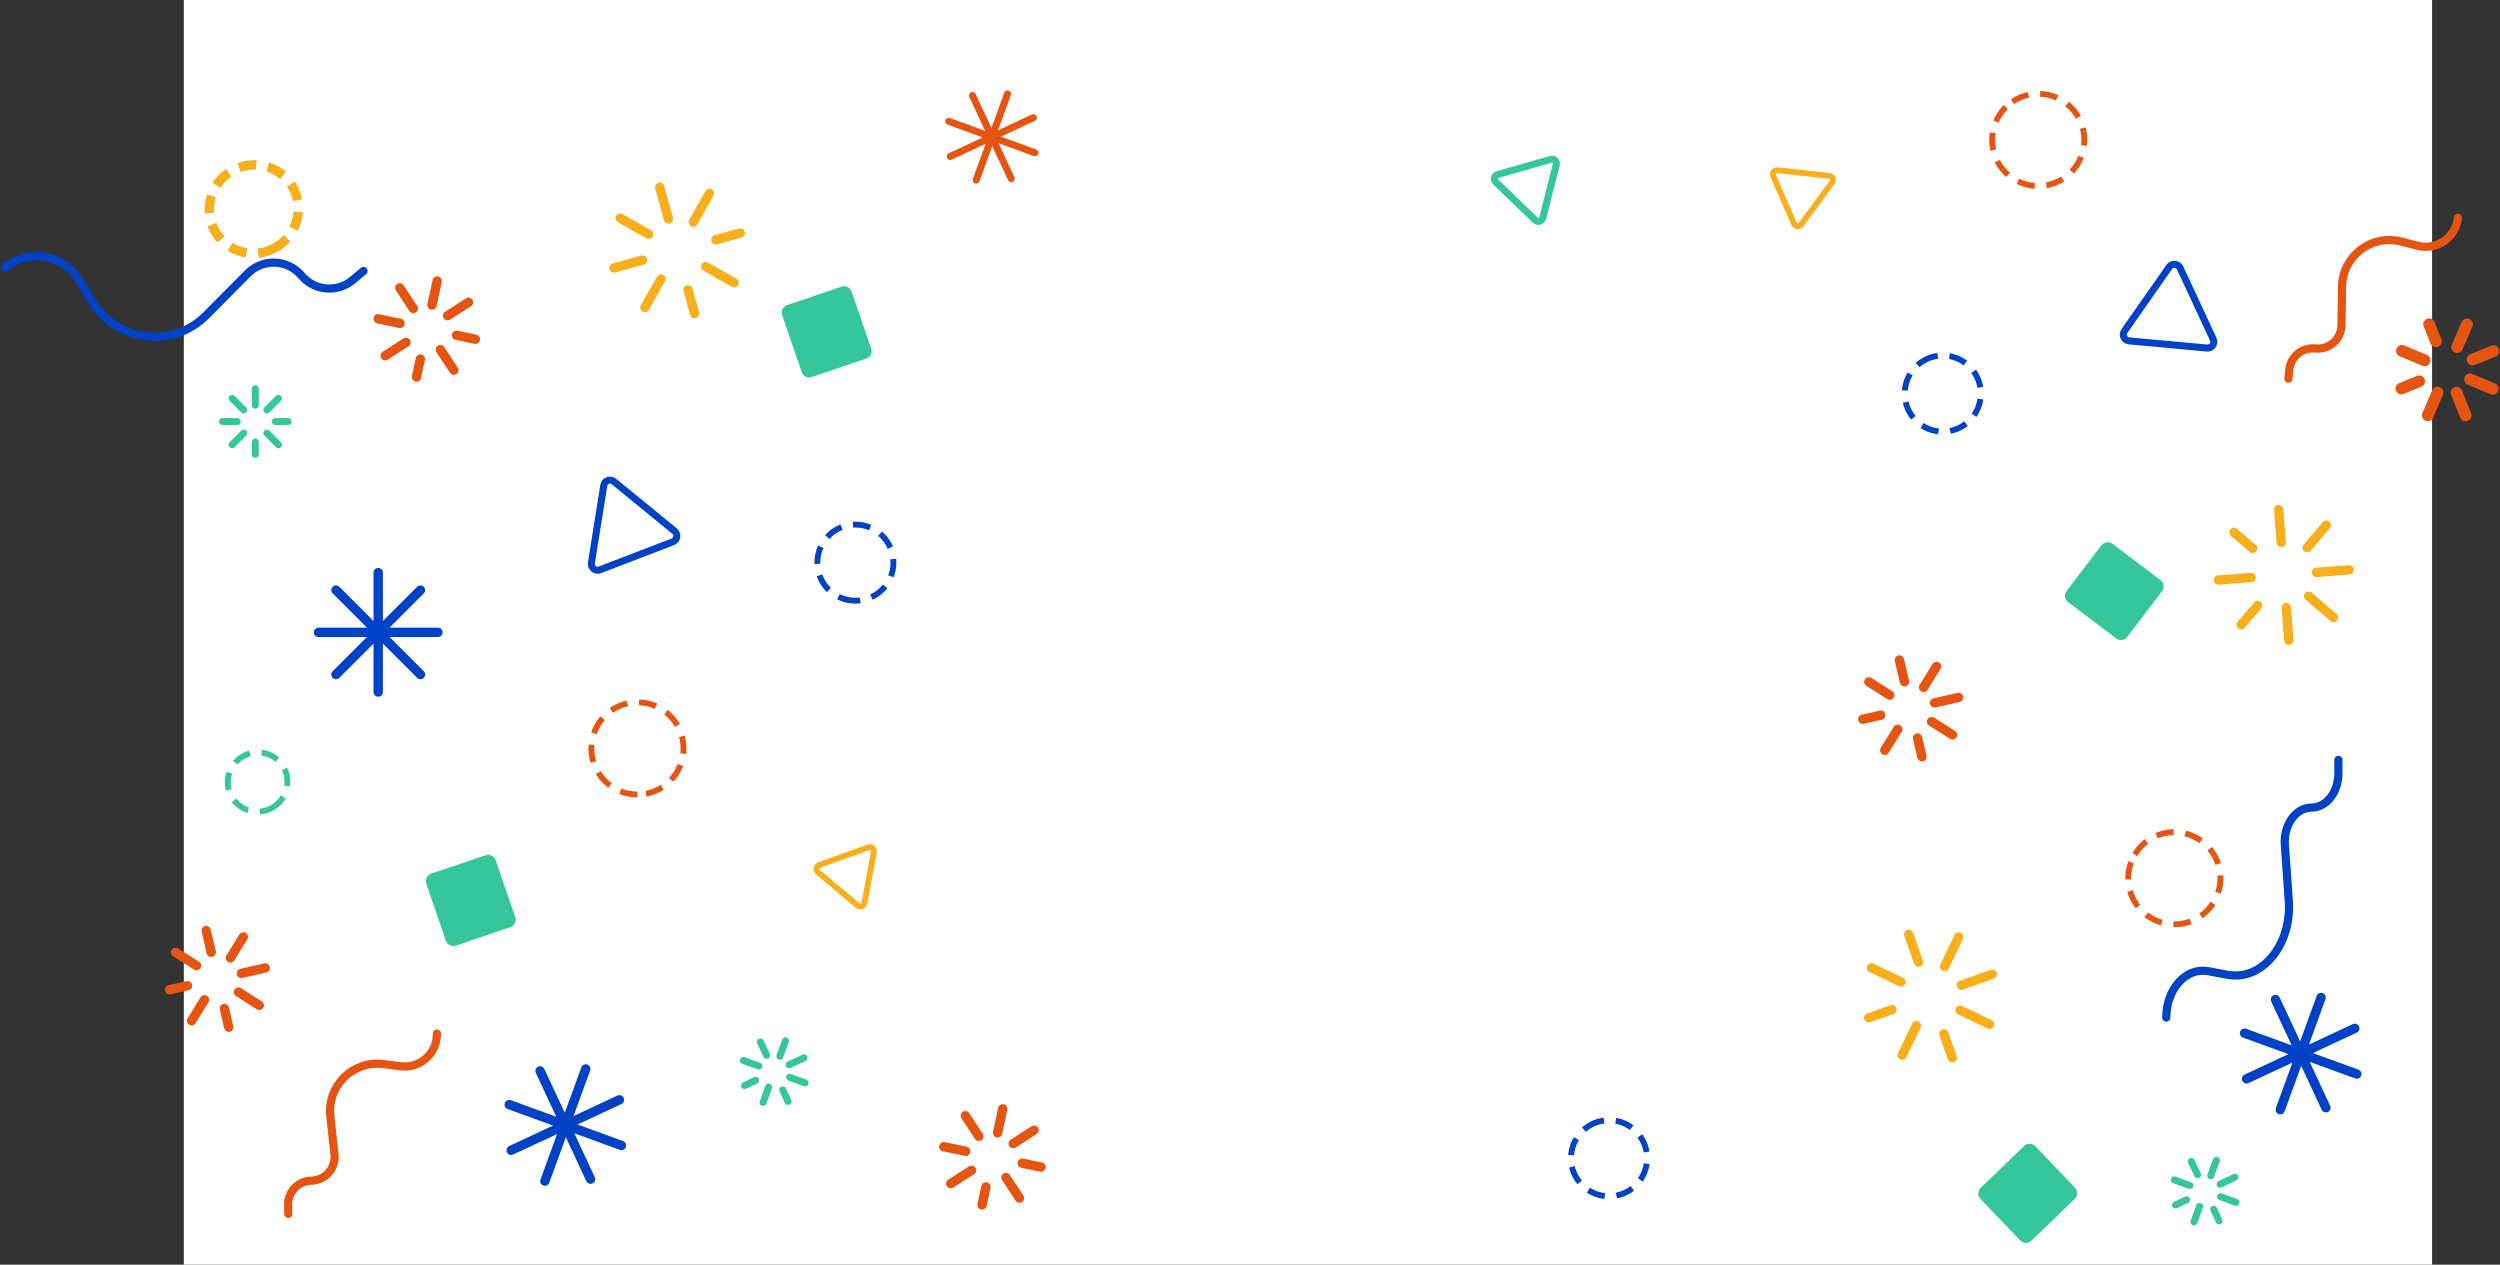 <svg width="2135" height="1080" viewBox="0 0 2135 1080" fill="none" xmlns="http://www.w3.org/2000/svg">
<rect x="0" y="0" width="2135" height="1080" fill="#333333" stroke="none"/>
<rect width="1920" height="1080" transform="translate(157)" fill="white"/>
<path d="M1532.11 191.066L1514.35 150.39C1513.25 147.879 1515.28 145.101 1518.01 145.395L1562.07 150.126C1564.79 150.42 1566.16 153.556 1564.54 155.779L1538.24 191.727C1536.61 193.944 1533.22 193.584 1532.11 191.066Z" stroke="#F7AF1C" stroke-width="5" stroke-linecap="round" stroke-linejoin="round"/>
<path d="M2105.66 354.758L2097.86 335.294M2074.45 276.901L2080.3 291.5M2129.34 299.856L2111.66 307.044M2050.77 331.804L2065.99 325.614M2128.87 332.061L2109.46 323.945M2051.24 299.599L2070.65 307.714M2073.31 354.652L2081.68 335.241M2106.8 277.008L2098.42 296.419" stroke="#E55511" stroke-width="10" stroke-linecap="round"/>
<path d="M344.856 669.133L334.016 659.859M301.496 632.037L309.626 638.993M341.724 628.905L333.377 638.661M304.628 672.265L311.816 663.864M351.621 648.37L337.399 649.478M294.731 652.8L308.954 651.692M325.391 679.03L324.284 664.808M320.961 622.14L322.069 636.362" stroke="white" stroke-width="6" stroke-linecap="round"/>
<path d="M1884.77 297.234L1818.22 291.093C1814.11 290.71 1811.93 286.014 1814.3 282.635L1852.56 227.975C1854.93 224.596 1860.06 225.077 1861.81 228.827L1890.1 289.63C1891.83 293.392 1888.89 297.605 1884.77 297.234Z" stroke="#0042C6" stroke-width="6" stroke-linecap="round" stroke-linejoin="round"/>
<path d="M1640.94 309.174C1655.82 299.137 1676.02 303.063 1686.06 317.944C1696.1 332.824 1692.17 353.024 1677.29 363.061C1662.41 373.098 1642.21 369.172 1632.17 354.291C1622.14 339.411 1626.06 319.211 1640.94 309.174Z" stroke="#0042C6" stroke-width="5" stroke-linejoin="round" stroke-dasharray="15 10"/>
<path d="M1355.94 962.174C1370.82 952.137 1391.02 956.063 1401.06 970.944C1411.1 985.824 1407.17 1006.02 1392.29 1016.06C1377.41 1026.1 1357.21 1022.17 1347.17 1007.29C1337.14 992.411 1341.06 972.211 1355.94 962.174Z" stroke="#0042C6" stroke-width="5" stroke-linejoin="round" stroke-dasharray="15 10"/>
<path d="M1845.13 495.424C1848.09 497.659 1848.68 501.861 1846.43 504.807L1816.66 543.935C1814.42 546.88 1810.2 547.457 1807.23 545.222L1766.11 514.186C1763.15 511.949 1762.56 507.747 1764.81 504.802L1794.58 465.675C1796.82 462.728 1801.04 462.153 1804.01 464.388L1845.13 495.424Z" fill="#35C69B"/>
<path d="M1992.83 527.363L1971.57 509.182M1907.82 454.64L1923.76 468.275M1986.68 448.499L1970.32 467.625M1913.96 533.504L1928.05 517.034M2006.09 486.659L1978.21 488.83M1894.56 495.344L1922.44 493.172M1954.67 546.767L1952.49 518.884M1945.98 435.236L1948.15 463.119" stroke="#F7AF1C" stroke-width="8" stroke-linecap="round"/>
<path d="M1718.64 86.849C1736.66 74.689 1761.14 79.446 1773.3 97.474C1785.46 115.502 1780.7 139.975 1762.67 152.135C1744.64 164.295 1720.17 159.538 1708.01 141.51C1695.85 123.482 1700.61 99.009 1718.64 86.849Z" stroke="#E55511" stroke-width="5" stroke-linejoin="round" stroke-dasharray="15 10"/>
<path d="M233.187 212.528C252.145 203.356 260.157 180.716 251.082 161.96C242.007 143.205 219.283 135.436 200.326 144.608C181.368 153.78 173.356 176.42 182.431 195.176C191.506 213.931 214.23 221.701 233.187 212.528Z" stroke="#F7AF1C" stroke-width="8" stroke-linejoin="round" stroke-dasharray="15 10"/>
<path d="M230.979 690.588C243.67 684.448 249.034 669.291 242.959 656.735C236.884 644.179 221.671 638.978 208.979 645.118C196.288 651.259 190.925 666.415 197 678.971C203.075 691.527 218.288 696.729 230.979 690.588Z" stroke="#35C69B" stroke-width="5" stroke-linejoin="round" stroke-dasharray="15 10"/>
<path d="M323 489V591M272 540H374M286.938 503.938L359.062 576.062M359.062 503.938L286.938 576.062" stroke="#0042C6" stroke-width="8" stroke-linecap="round"/>
<path d="M746.27 727.608L738.249 771.263C737.751 773.956 734.515 775.123 732.421 773.355L698.538 744.796C696.444 743.029 697.067 739.666 699.653 738.728L741.557 723.632C744.149 722.706 746.761 724.902 746.27 727.608Z" stroke="#F7AF1C" stroke-width="5" stroke-linecap="round" stroke-linejoin="round"/>
<path d="M218 332V346M218 388V377.5M190 360H202.6M246 360H235.15M198.201 340.201L208.1 350.1M237.799 379.799L227.899 369.899M237.799 340.201L227.899 350.1M198.201 379.799L208.1 369.899" stroke="#35C69B" stroke-width="6" stroke-linecap="round"/>
<path d="M373.33 240L368.915 260.5M355.67 322L358.981 306.625M323 272.276L341.675 276.202M406 289.724L389.919 286.343M341.399 245.84L352.949 263.42M387.601 316.16L376.051 298.58M400.089 258.177L382.294 269.588M328.911 303.823L346.705 292.411" stroke="#E55511" stroke-width="8" stroke-linecap="round"/>
<path d="M856.33 947L851.915 967.5M838.67 1029L841.981 1013.62M806 979.276L824.675 983.202M889 996.724L872.919 993.343M824.399 952.84L835.949 970.42M870.601 1023.16L859.051 1005.58M883.089 965.177L865.294 976.588M811.911 1010.82L829.705 999.411" stroke="#E55511" stroke-width="8" stroke-linecap="round"/>
<path d="M2008.9 964L2012.7 977.75M2024.1 1019L2021.25 1008.69M1989 999.102L2001.37 995.681M2044 983.898L2033.34 986.844M1991.68 977.43L2004.09 984.465M2041.32 1005.57L2028.91 998.535M2030.57 966.679L2023.53 979.09M2002.43 1016.32L2009.46 1003.91" stroke="white" stroke-width="6" stroke-linecap="round"/>
<path d="M524.291 411.211L576.028 453.515C579.218 456.129 578.404 461.244 574.551 462.721L512.261 486.639C508.408 488.116 504.426 484.85 505.069 480.759L515.622 414.536C516.285 410.445 521.08 408.598 524.291 411.211Z" stroke="#0042C6" stroke-width="6" stroke-linecap="round" stroke-linejoin="round"/>
<path d="M230.866 963.119C231.471 960.839 233.805 959.488 236.077 960.102L266.248 968.251C268.519 968.864 269.87 971.21 269.265 973.49L260.852 1005.14C260.245 1007.42 257.912 1008.77 255.641 1008.15L225.47 1000.01C223.198 999.393 221.848 997.047 222.453 994.767L230.866 963.119Z" fill="white"/>
<path d="M730.5 513C712.551 513 698 498.449 698 480.5C698 462.551 712.551 448 730.5 448C748.449 448 763 462.551 763 480.5C763 498.449 748.449 513 730.5 513Z" stroke="#0042C6" stroke-width="5" stroke-linejoin="round" stroke-dasharray="15 10"/>
<path d="M667.978 269.069C666.771 265.559 668.636 261.749 672.144 260.561L718.709 244.773C722.214 243.585 726.036 245.466 727.242 248.976L743.98 297.702C745.185 301.213 743.32 305.024 739.814 306.21L693.249 321.998C689.742 323.188 685.922 321.305 684.716 317.795L667.978 269.069Z" fill="#35C69B"/>
<path d="M364.02 754.647C362.813 751.138 364.678 747.327 368.186 746.139L414.751 730.351C418.256 729.163 422.078 731.044 423.284 734.554L440.022 783.28C441.227 786.791 439.362 790.602 435.856 791.788L389.291 807.576C385.784 808.766 381.964 806.883 380.758 803.374L364.02 754.647Z" fill="#35C69B"/>
<path d="M563.393 160L570.844 186.956M593.199 267.825L587.611 247.608M524.384 228.816L548.644 222.109M632.208 199.009L611.317 204.784M529.636 186.329L553.966 200.121M626.956 241.496L602.626 227.704M605.88 165.253L592.088 189.582M550.712 262.572L564.504 238.242" stroke="#F7AF1C" stroke-width="8" stroke-linecap="round"/>
<path d="M544.374 678.527C522.628 678.527 505 660.899 505 639.153C505 617.407 522.628 599.779 544.374 599.779C566.12 599.779 583.748 617.407 583.748 639.153C583.748 660.899 566.12 678.527 544.374 678.527Z" stroke="#E55511" stroke-width="5" stroke-linejoin="round" stroke-dasharray="15 10"/>
<path d="M1823.12 729.75C1834.32 711.11 1858.51 705.079 1877.15 716.279C1895.78 727.479 1901.82 751.669 1890.62 770.308C1879.42 788.948 1855.23 794.979 1836.59 783.779C1817.95 772.58 1811.92 748.39 1823.12 729.75Z" stroke="#E55511" stroke-width="5" stroke-linejoin="round" stroke-dasharray="15 10"/>
<path d="M882.509 100.482L811.545 133.573M830.482 81.546L863.573 152.51M860.418 80.239L833.637 153.816M883.816 130.417L810.239 103.638" stroke="#E55511" stroke-width="6" stroke-linecap="round"/>
<path d="M528.998 939.222L436.554 982.329M461.223 914.554L504.33 1007M500.219 912.851L465.333 1008.7M530.7 978.218L434.852 943.332" stroke="#0042C6" stroke-width="8" stroke-linecap="round"/>
<path d="M2011 878.222L1918.55 921.329M1943.22 853.554L1986.33 945.997M1982.22 851.851L1947.33 947.699M2012.7 917.218L1916.85 882.332" stroke="#0042C6" stroke-width="8" stroke-linecap="round"/>
<path d="M1329.06 140.66L1317.47 186.224C1316.75 189.035 1313.25 190.037 1311.16 188.02L1277.39 155.415C1275.3 153.398 1276.2 149.888 1279 149.081L1324.36 136.121C1327.17 135.328 1329.77 137.835 1329.06 140.66Z" stroke="#35C69B" stroke-width="6" stroke-linecap="round" stroke-linejoin="round"/>
<path d="M520.059 232.725C522.381 232.31 524.592 233.854 524.996 236.173L530.361 266.961C530.765 269.279 529.21 271.495 526.888 271.91L494.65 277.66C492.327 278.074 490.116 276.53 489.713 274.212L484.348 243.424C483.943 241.106 485.499 238.891 487.821 238.476L520.059 232.725Z" fill="white"/>
<path d="M1908.59 1005.38L1895.9 1011.29M1857.83 1029.04L1867.35 1024.61M1871.38 991.833L1876.7 1003.25M1895.04 1042.59L1890.46 1032.75M1892.79 990.899L1888 1004.05M1873.63 1043.52L1878.42 1030.37M1909.52 1026.79L1896.36 1022M1856.9 1007.63L1870.05 1012.42" stroke="#35C69B" stroke-width="6" stroke-linecap="round"/>
<path d="M686.586 903.377L673.898 909.293M635.833 927.043L645.349 922.606M649.376 889.833L654.701 901.253M673.043 940.587L668.457 930.753M670.786 888.899L665.998 902.054M651.633 941.521L656.421 928.365M687.521 924.787L674.365 919.998M634.898 905.633L648.054 910.421" stroke="#35C69B" stroke-width="6" stroke-linecap="round"/>
<path d="M1672.59 595.615L1652.14 600.277M1590.81 614.264L1606.14 610.767M1622.07 563.64L1626.4 582.225M1641.33 646.238L1637.6 630.234M1653.8 569.143L1642.75 587.041M1609.59 640.735L1620.65 622.837M1667.42 627.548L1649.56 616.244M1595.97 582.33L1613.83 593.634" stroke="#E55511" stroke-width="8" stroke-linecap="round"/>
<path d="M226.586 826.615L206.141 831.277M144.805 845.264L160.139 841.767M176.063 794.641L180.398 813.225M195.328 877.238L191.595 861.235M207.799 800.144L196.747 818.042M163.593 871.736L174.644 853.838M221.42 858.549L203.558 847.244M149.971 813.33L167.833 824.635" stroke="#E55511" stroke-width="8" stroke-linecap="round"/>
<path d="M1728.62 978.626C1731.29 976.049 1735.54 976.129 1738.09 978.806L1772.08 1014.34C1774.64 1017.01 1774.55 1021.27 1771.88 1023.85L1734.79 1059.61C1732.12 1062.18 1727.88 1062.1 1725.32 1059.43L1691.33 1023.9C1688.77 1021.22 1688.86 1016.97 1691.54 1014.39L1728.62 978.626Z" fill="#35C69B"/>
<path d="M1701.38 832.021L1675.01 841.334M1595.9 869.275L1615.68 862.29M1630.02 797.907L1638.4 821.64M1667.27 903.389L1660.05 882.952M1672.77 800.183L1660.7 825.416M1624.52 901.113L1636.58 875.881M1699.11 874.77L1673.88 862.709M1598.18 826.526L1623.41 838.587" stroke="#F7AF1C" stroke-width="8" stroke-linecap="round"/>
<path d="M1850 869C1850 844.621 1866.9 825.908 1885.75 829.399L1902.41 832.48C1931.72 837.906 1957.31 806.864 1954.62 769.12L1951.25 721.659C1950.02 704.483 1960.59 689.672 1974.08 689.672C1986.74 689.672 1997 676.542 1997 660.344V649" stroke="#0042C6" stroke-width="7" stroke-linecap="round" stroke-linejoin="round"/>
<path d="M4 228.77C23.779 212.173 53.662 216.955 67.241 238.888L79.23 258.253C100.341 292.352 147.787 297.749 176.072 269.27L211.64 233.458C224.512 220.498 245.726 221.378 257.457 235.358C268.474 248.488 288.058 250.192 301.199 239.166L310.403 231.443" stroke="#0042C6" stroke-width="7" stroke-linecap="round" stroke-linejoin="round"/>
<path d="M373.102 882.73C373.396 899.539 358.731 912.701 342.069 910.584L327.357 908.716C301.453 905.426 279.28 927.222 282.1 953.205L285.647 985.877C286.931 997.7 277.793 1008.07 265.912 1008.28C254.754 1008.48 245.867 1017.69 246.062 1028.86L246.198 1036.68" stroke="#E55511" stroke-width="7" stroke-linecap="round" stroke-linejoin="round"/>
<path d="M2099.01 186.035C2097.25 202.755 2081.09 214.031 2064.81 209.9L2050.44 206.253C2025.13 199.83 2000.46 218.762 2000.1 244.895L1999.63 277.755C1999.47 289.647 1989.13 298.83 1977.32 297.588C1966.22 296.422 1956.27 304.481 1955.11 315.59L1954.29 323.37" stroke="#E55511" stroke-width="7" stroke-linecap="round" stroke-linejoin="round"/>
</svg>
